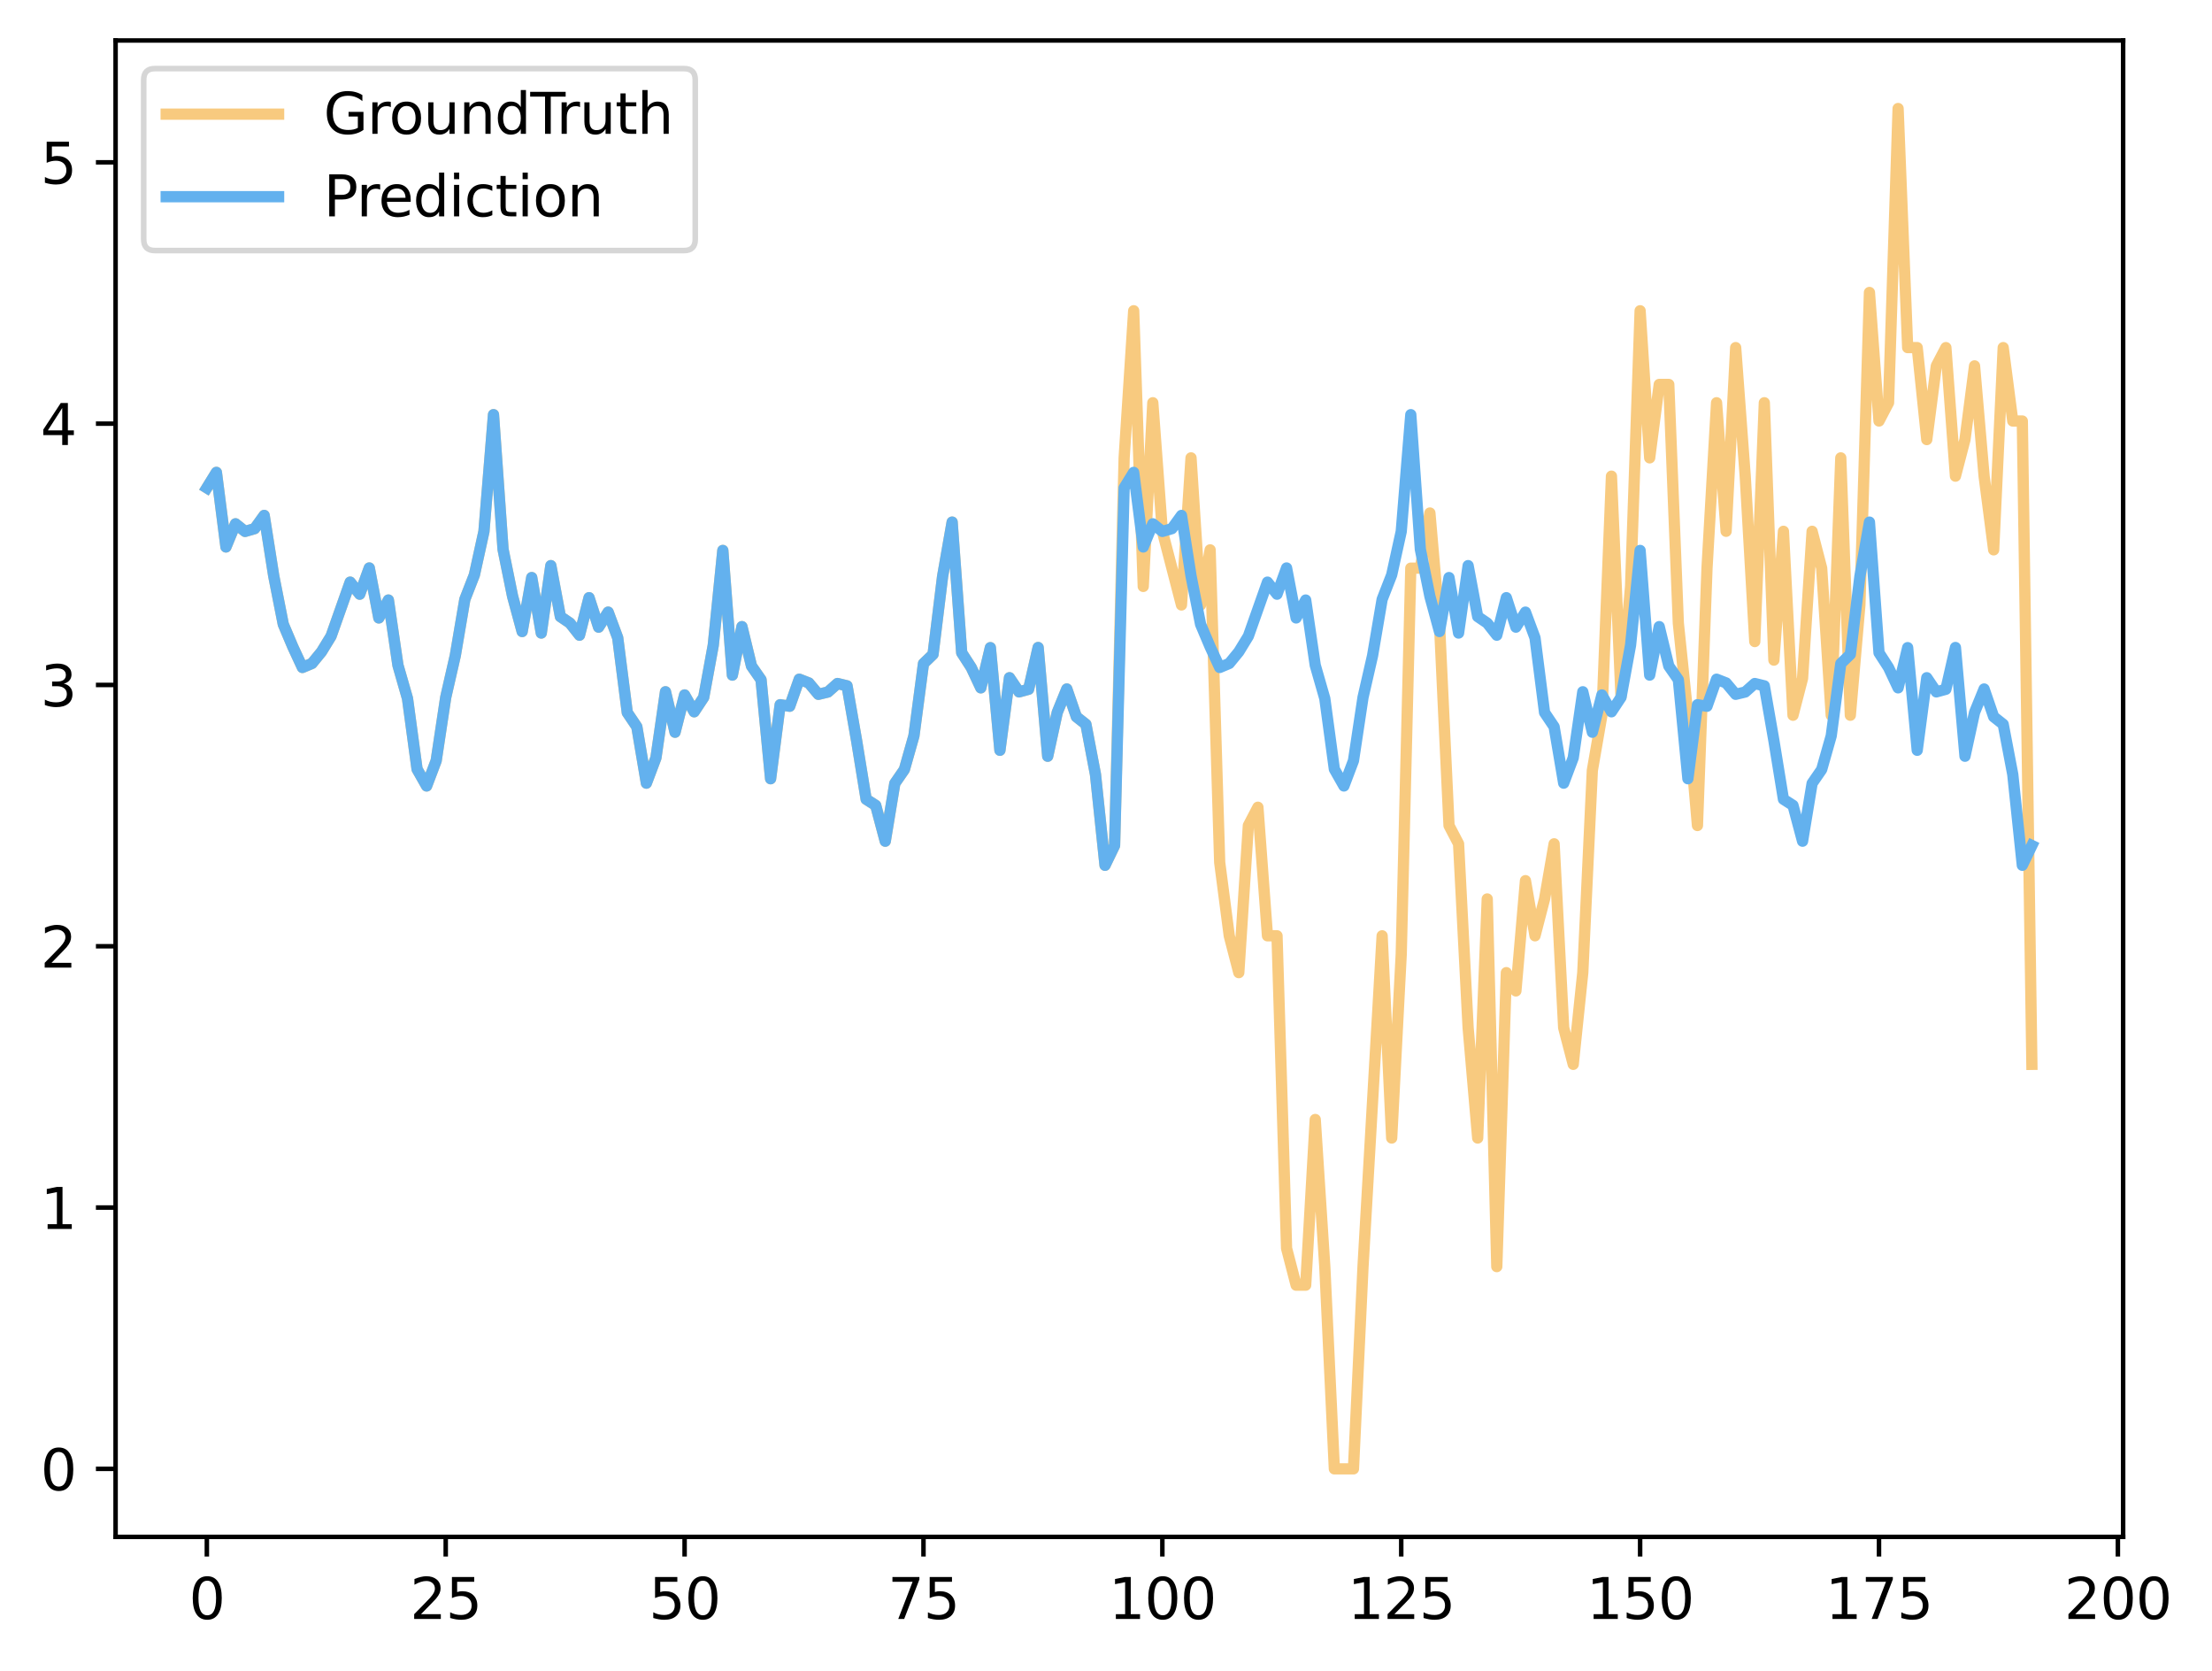 <?xml version="1.0" encoding="utf-8" standalone="no"?>
<!DOCTYPE svg PUBLIC "-//W3C//DTD SVG 1.1//EN"
  "http://www.w3.org/Graphics/SVG/1.1/DTD/svg11.dtd">
<svg xmlns:xlink="http://www.w3.org/1999/xlink" width="393.491pt" height="297.19pt" viewBox="0 0 393.491 297.19" xmlns="http://www.w3.org/2000/svg" version="1.1">
 <defs>
  <style type="text/css">*{stroke-linejoin: round; stroke-linecap: butt}</style>
 </defs>
 <g id="figure_1">
  <g id="patch_1">
   <path d="M 0 297.19 
L 393.491 297.19 
L 393.491 0 
L 0 0 
z
" style="fill: #ffffff"/>
  </g>
  <g id="axes_1">
   <g id="patch_2">
    <path d="M 20.562 273.312 
L 377.683 273.312 
L 377.683 7.2 
L 20.562 7.2 
z
" style="fill: #ffffff"/>
   </g>
   <g id="matplotlib.axis_1">
    <g id="xtick_1">
     <g id="line2d_1">
      <defs>
       <path id="mec364c894b" d="M 0 0 
L 0 3.5 
" style="stroke: #000000; stroke-width: 0.8"/>
      </defs>
      <g>
       <use xlink:href="#mec364c894b" x="36.795" y="273.312" style="stroke: #000000; stroke-width: 0.8"/>
      </g>
     </g>
     <g id="text_1">
      <!-- 0 -->
      <g transform="translate(33.614 287.91) scale(0.1 -0.1)">
       <defs>
        <path id="DejaVuSans-30" d="M 2034 4250 
Q 1547 4250 1301 3770 
Q 1056 3291 1056 2328 
Q 1056 1369 1301 889 
Q 1547 409 2034 409 
Q 2525 409 2770 889 
Q 3016 1369 3016 2328 
Q 3016 3291 2770 3770 
Q 2525 4250 2034 4250 
z
M 2034 4750 
Q 2819 4750 3233 4129 
Q 3647 3509 3647 2328 
Q 3647 1150 3233 529 
Q 2819 -91 2034 -91 
Q 1250 -91 836 529 
Q 422 1150 422 2328 
Q 422 3509 836 4129 
Q 1250 4750 2034 4750 
z
" transform="scale(0.016)"/>
       </defs>
       <use xlink:href="#DejaVuSans-30"/>
      </g>
     </g>
    </g>
    <g id="xtick_2">
     <g id="line2d_2">
      <g>
       <use xlink:href="#mec364c894b" x="79.289" y="273.312" style="stroke: #000000; stroke-width: 0.8"/>
      </g>
     </g>
     <g id="text_2">
      <!-- 25 -->
      <g transform="translate(72.927 287.91) scale(0.1 -0.1)">
       <defs>
        <path id="DejaVuSans-32" d="M 1228 531 
L 3431 531 
L 3431 0 
L 469 0 
L 469 531 
Q 828 903 1448 1529 
Q 2069 2156 2228 2338 
Q 2531 2678 2651 2914 
Q 2772 3150 2772 3378 
Q 2772 3750 2511 3984 
Q 2250 4219 1831 4219 
Q 1534 4219 1204 4116 
Q 875 4013 500 3803 
L 500 4441 
Q 881 4594 1212 4672 
Q 1544 4750 1819 4750 
Q 2544 4750 2975 4387 
Q 3406 4025 3406 3419 
Q 3406 3131 3298 2873 
Q 3191 2616 2906 2266 
Q 2828 2175 2409 1742 
Q 1991 1309 1228 531 
z
" transform="scale(0.016)"/>
        <path id="DejaVuSans-35" d="M 691 4666 
L 3169 4666 
L 3169 4134 
L 1269 4134 
L 1269 2991 
Q 1406 3038 1543 3061 
Q 1681 3084 1819 3084 
Q 2600 3084 3056 2656 
Q 3513 2228 3513 1497 
Q 3513 744 3044 326 
Q 2575 -91 1722 -91 
Q 1428 -91 1123 -41 
Q 819 9 494 109 
L 494 744 
Q 775 591 1075 516 
Q 1375 441 1709 441 
Q 2250 441 2565 725 
Q 2881 1009 2881 1497 
Q 2881 1984 2565 2268 
Q 2250 2553 1709 2553 
Q 1456 2553 1204 2497 
Q 953 2441 691 2322 
L 691 4666 
z
" transform="scale(0.016)"/>
       </defs>
       <use xlink:href="#DejaVuSans-32"/>
       <use xlink:href="#DejaVuSans-35" x="63.623"/>
      </g>
     </g>
    </g>
    <g id="xtick_3">
     <g id="line2d_3">
      <g>
       <use xlink:href="#mec364c894b" x="121.783" y="273.312" style="stroke: #000000; stroke-width: 0.8"/>
      </g>
     </g>
     <g id="text_3">
      <!-- 50 -->
      <g transform="translate(115.421 287.91) scale(0.1 -0.1)">
       <use xlink:href="#DejaVuSans-35"/>
       <use xlink:href="#DejaVuSans-30" x="63.623"/>
      </g>
     </g>
    </g>
    <g id="xtick_4">
     <g id="line2d_4">
      <g>
       <use xlink:href="#mec364c894b" x="164.277" y="273.312" style="stroke: #000000; stroke-width: 0.8"/>
      </g>
     </g>
     <g id="text_4">
      <!-- 75 -->
      <g transform="translate(157.915 287.91) scale(0.1 -0.1)">
       <defs>
        <path id="DejaVuSans-37" d="M 525 4666 
L 3525 4666 
L 3525 4397 
L 1831 0 
L 1172 0 
L 2766 4134 
L 525 4134 
L 525 4666 
z
" transform="scale(0.016)"/>
       </defs>
       <use xlink:href="#DejaVuSans-37"/>
       <use xlink:href="#DejaVuSans-35" x="63.623"/>
      </g>
     </g>
    </g>
    <g id="xtick_5">
     <g id="line2d_5">
      <g>
       <use xlink:href="#mec364c894b" x="206.771" y="273.312" style="stroke: #000000; stroke-width: 0.8"/>
      </g>
     </g>
     <g id="text_5">
      <!-- 100 -->
      <g transform="translate(197.228 287.91) scale(0.1 -0.1)">
       <defs>
        <path id="DejaVuSans-31" d="M 794 531 
L 1825 531 
L 1825 4091 
L 703 3866 
L 703 4441 
L 1819 4666 
L 2450 4666 
L 2450 531 
L 3481 531 
L 3481 0 
L 794 0 
L 794 531 
z
" transform="scale(0.016)"/>
       </defs>
       <use xlink:href="#DejaVuSans-31"/>
       <use xlink:href="#DejaVuSans-30" x="63.623"/>
       <use xlink:href="#DejaVuSans-30" x="127.246"/>
      </g>
     </g>
    </g>
    <g id="xtick_6">
     <g id="line2d_6">
      <g>
       <use xlink:href="#mec364c894b" x="249.265" y="273.312" style="stroke: #000000; stroke-width: 0.8"/>
      </g>
     </g>
     <g id="text_6">
      <!-- 125 -->
      <g transform="translate(239.722 287.91) scale(0.1 -0.1)">
       <use xlink:href="#DejaVuSans-31"/>
       <use xlink:href="#DejaVuSans-32" x="63.623"/>
       <use xlink:href="#DejaVuSans-35" x="127.246"/>
      </g>
     </g>
    </g>
    <g id="xtick_7">
     <g id="line2d_7">
      <g>
       <use xlink:href="#mec364c894b" x="291.76" y="273.312" style="stroke: #000000; stroke-width: 0.8"/>
      </g>
     </g>
     <g id="text_7">
      <!-- 150 -->
      <g transform="translate(282.216 287.91) scale(0.1 -0.1)">
       <use xlink:href="#DejaVuSans-31"/>
       <use xlink:href="#DejaVuSans-35" x="63.623"/>
       <use xlink:href="#DejaVuSans-30" x="127.246"/>
      </g>
     </g>
    </g>
    <g id="xtick_8">
     <g id="line2d_8">
      <g>
       <use xlink:href="#mec364c894b" x="334.254" y="273.312" style="stroke: #000000; stroke-width: 0.8"/>
      </g>
     </g>
     <g id="text_8">
      <!-- 175 -->
      <g transform="translate(324.71 287.91) scale(0.1 -0.1)">
       <use xlink:href="#DejaVuSans-31"/>
       <use xlink:href="#DejaVuSans-37" x="63.623"/>
       <use xlink:href="#DejaVuSans-35" x="127.246"/>
      </g>
     </g>
    </g>
    <g id="xtick_9">
     <g id="line2d_9">
      <g>
       <use xlink:href="#mec364c894b" x="376.748" y="273.312" style="stroke: #000000; stroke-width: 0.8"/>
      </g>
     </g>
     <g id="text_9">
      <!-- 200 -->
      <g transform="translate(367.204 287.91) scale(0.1 -0.1)">
       <use xlink:href="#DejaVuSans-32"/>
       <use xlink:href="#DejaVuSans-30" x="63.623"/>
       <use xlink:href="#DejaVuSans-30" x="127.246"/>
      </g>
     </g>
    </g>
   </g>
   <g id="matplotlib.axis_2">
    <g id="ytick_1">
     <g id="line2d_10">
      <defs>
       <path id="me87e05640c" d="M 0 0 
L -3.5 0 
" style="stroke: #000000; stroke-width: 0.8"/>
      </defs>
      <g>
       <use xlink:href="#me87e05640c" x="20.562" y="261.216" style="stroke: #000000; stroke-width: 0.8"/>
      </g>
     </g>
     <g id="text_10">
      <!-- 0 -->
      <g transform="translate(7.2 265.015) scale(0.1 -0.1)">
       <use xlink:href="#DejaVuSans-30"/>
      </g>
     </g>
    </g>
    <g id="ytick_2">
     <g id="line2d_11">
      <g>
       <use xlink:href="#me87e05640c" x="20.562" y="214.747" style="stroke: #000000; stroke-width: 0.8"/>
      </g>
     </g>
     <g id="text_11">
      <!-- 1 -->
      <g transform="translate(7.2 218.546) scale(0.1 -0.1)">
       <use xlink:href="#DejaVuSans-31"/>
      </g>
     </g>
    </g>
    <g id="ytick_3">
     <g id="line2d_12">
      <g>
       <use xlink:href="#me87e05640c" x="20.562" y="168.277" style="stroke: #000000; stroke-width: 0.8"/>
      </g>
     </g>
     <g id="text_12">
      <!-- 2 -->
      <g transform="translate(7.2 172.076) scale(0.1 -0.1)">
       <use xlink:href="#DejaVuSans-32"/>
      </g>
     </g>
    </g>
    <g id="ytick_4">
     <g id="line2d_13">
      <g>
       <use xlink:href="#me87e05640c" x="20.562" y="121.808" style="stroke: #000000; stroke-width: 0.8"/>
      </g>
     </g>
     <g id="text_13">
      <!-- 3 -->
      <g transform="translate(7.2 125.607) scale(0.1 -0.1)">
       <defs>
        <path id="DejaVuSans-33" d="M 2597 2516 
Q 3050 2419 3304 2112 
Q 3559 1806 3559 1356 
Q 3559 666 3084 287 
Q 2609 -91 1734 -91 
Q 1441 -91 1130 -33 
Q 819 25 488 141 
L 488 750 
Q 750 597 1062 519 
Q 1375 441 1716 441 
Q 2309 441 2620 675 
Q 2931 909 2931 1356 
Q 2931 1769 2642 2001 
Q 2353 2234 1838 2234 
L 1294 2234 
L 1294 2753 
L 1863 2753 
Q 2328 2753 2575 2939 
Q 2822 3125 2822 3475 
Q 2822 3834 2567 4026 
Q 2313 4219 1838 4219 
Q 1578 4219 1281 4162 
Q 984 4106 628 3988 
L 628 4550 
Q 988 4650 1302 4700 
Q 1616 4750 1894 4750 
Q 2613 4750 3031 4423 
Q 3450 4097 3450 3541 
Q 3450 3153 3228 2886 
Q 3006 2619 2597 2516 
z
" transform="scale(0.016)"/>
       </defs>
       <use xlink:href="#DejaVuSans-33"/>
      </g>
     </g>
    </g>
    <g id="ytick_5">
     <g id="line2d_14">
      <g>
       <use xlink:href="#me87e05640c" x="20.562" y="75.338" style="stroke: #000000; stroke-width: 0.8"/>
      </g>
     </g>
     <g id="text_14">
      <!-- 4 -->
      <g transform="translate(7.2 79.137) scale(0.1 -0.1)">
       <defs>
        <path id="DejaVuSans-34" d="M 2419 4116 
L 825 1625 
L 2419 1625 
L 2419 4116 
z
M 2253 4666 
L 3047 4666 
L 3047 1625 
L 3713 1625 
L 3713 1100 
L 3047 1100 
L 3047 0 
L 2419 0 
L 2419 1100 
L 313 1100 
L 313 1709 
L 2253 4666 
z
" transform="scale(0.016)"/>
       </defs>
       <use xlink:href="#DejaVuSans-34"/>
      </g>
     </g>
    </g>
    <g id="ytick_6">
     <g id="line2d_15">
      <g>
       <use xlink:href="#me87e05640c" x="20.562" y="28.869" style="stroke: #000000; stroke-width: 0.8"/>
      </g>
     </g>
     <g id="text_15">
      <!-- 5 -->
      <g transform="translate(7.2 32.668) scale(0.1 -0.1)">
       <use xlink:href="#DejaVuSans-35"/>
      </g>
     </g>
    </g>
   </g>
   <g id="line2d_16">
    <path d="M 36.795 86.759 
L 38.495 84.003 
L 40.195 97.273 
L 41.895 93.149 
L 43.594 94.509 
L 45.294 94.01 
L 46.994 91.658 
L 48.694 102.42 
L 50.393 111.019 
L 52.093 115.036 
L 53.793 118.702 
L 55.493 117.988 
L 57.192 115.911 
L 58.892 113.134 
L 62.292 103.522 
L 63.991 105.672 
L 65.691 101.004 
L 67.391 109.895 
L 69.091 106.707 
L 70.79 118.304 
L 72.49 124.222 
L 74.19 136.78 
L 75.89 139.776 
L 77.59 135.284 
L 79.289 124.019 
L 80.989 116.598 
L 82.689 106.597 
L 84.389 102.237 
L 86.088 94.513 
L 87.788 73.74 
L 89.488 97.692 
L 91.188 106.059 
L 92.887 112.313 
L 94.587 102.71 
L 96.287 112.582 
L 97.987 100.586 
L 99.686 109.653 
L 101.386 110.804 
L 103.086 112.962 
L 104.786 106.287 
L 106.485 111.532 
L 108.185 108.855 
L 109.885 113.428 
L 111.585 126.72 
L 113.285 129.247 
L 114.984 139.275 
L 116.684 134.767 
L 118.384 123.019 
L 120.084 130.221 
L 121.783 123.587 
L 123.483 126.585 
L 125.183 124.01 
L 126.883 114.738 
L 128.582 97.887 
L 130.282 120.059 
L 131.982 111.434 
L 133.682 118.441 
L 135.381 120.88 
L 137.081 138.488 
L 138.781 125.325 
L 140.481 125.597 
L 142.18 120.784 
L 143.88 121.45 
L 145.58 123.476 
L 147.28 123.066 
L 148.98 121.551 
L 150.679 121.967 
L 152.379 131.705 
L 154.079 142.136 
L 155.779 143.225 
L 157.478 149.6 
L 159.178 139.313 
L 160.878 136.852 
L 162.578 130.858 
L 164.277 118.013 
L 165.977 116.37 
L 167.677 102.516 
L 169.377 92.847 
L 171.076 116.086 
L 172.776 118.717 
L 174.476 122.327 
L 176.176 115.173 
L 177.875 133.429 
L 179.575 120.521 
L 181.275 123.045 
L 182.975 122.578 
L 184.675 115.145 
L 186.374 134.489 
L 188.074 126.698 
L 189.774 122.526 
L 191.474 127.465 
L 193.173 128.806 
L 194.873 137.722 
L 196.573 153.882 
L 198.273 150.362 
L 199.972 81.426 
L 201.672 55.263 
L 203.372 104.289 
L 205.072 71.621 
L 206.771 94.484 
L 210.171 107.588 
L 211.871 81.426 
L 213.57 107.588 
L 215.27 97.783 
L 216.97 153.36 
L 218.67 166.418 
L 220.37 172.971 
L 222.069 146.808 
L 223.769 143.555 
L 225.469 166.418 
L 227.169 166.418 
L 228.868 221.996 
L 230.568 228.548 
L 232.268 228.548 
L 233.968 199.086 
L 235.667 225.249 
L 237.367 261.216 
L 240.767 261.216 
L 242.466 225.249 
L 245.866 166.418 
L 247.566 202.386 
L 249.265 169.671 
L 250.965 101.036 
L 252.665 101.036 
L 254.365 91.231 
L 256.065 110.841 
L 257.764 146.808 
L 259.464 150.061 
L 261.164 182.776 
L 262.864 202.386 
L 264.563 159.866 
L 266.263 225.249 
L 267.963 172.971 
L 269.663 176.223 
L 271.362 156.613 
L 273.062 166.418 
L 274.762 159.866 
L 276.462 150.061 
L 278.161 182.776 
L 279.861 189.281 
L 281.561 172.971 
L 283.261 137.003 
L 284.96 127.198 
L 286.66 84.679 
L 288.36 123.899 
L 290.06 104.289 
L 291.76 55.263 
L 293.459 81.426 
L 295.159 68.368 
L 296.859 68.368 
L 298.559 110.841 
L 300.258 127.198 
L 301.958 146.808 
L 303.658 101.036 
L 305.358 71.621 
L 307.057 94.484 
L 308.757 61.816 
L 310.457 84.679 
L 312.157 114.094 
L 313.856 71.621 
L 315.556 117.393 
L 317.256 94.484 
L 318.956 127.198 
L 320.655 120.646 
L 322.355 94.484 
L 324.055 101.036 
L 325.755 127.198 
L 327.455 81.426 
L 329.154 127.198 
L 330.854 107.588 
L 332.554 52.01 
L 334.254 74.873 
L 335.953 71.621 
L 337.653 19.296 
L 339.353 61.816 
L 341.053 61.816 
L 342.752 78.173 
L 344.452 65.068 
L 346.152 61.816 
L 347.852 84.679 
L 349.551 78.173 
L 351.251 65.068 
L 352.951 84.679 
L 354.651 97.783 
L 356.35 61.816 
L 358.05 74.873 
L 359.75 74.873 
L 361.45 189.281 
L 361.45 189.281 
" clip-path="url(#p85f5e354e3)" style="fill: none; stroke: #f8ca7f; stroke-width: 2; stroke-linecap: square"/>
   </g>
   <g id="line2d_17">
    <path d="M 36.795 86.759 
L 38.495 84.003 
L 40.195 97.273 
L 41.895 93.149 
L 43.594 94.509 
L 45.294 94.01 
L 46.994 91.658 
L 48.694 102.42 
L 50.393 111.019 
L 52.093 115.036 
L 53.793 118.702 
L 55.493 117.988 
L 57.192 115.911 
L 58.892 113.134 
L 62.292 103.522 
L 63.991 105.672 
L 65.691 101.004 
L 67.391 109.895 
L 69.091 106.707 
L 70.79 118.304 
L 72.49 124.222 
L 74.19 136.78 
L 75.89 139.776 
L 77.59 135.284 
L 79.289 124.019 
L 80.989 116.598 
L 82.689 106.597 
L 84.389 102.237 
L 86.088 94.513 
L 87.788 73.74 
L 89.488 97.692 
L 91.188 106.059 
L 92.887 112.313 
L 94.587 102.71 
L 96.287 112.582 
L 97.987 100.586 
L 99.686 109.653 
L 101.386 110.804 
L 103.086 112.962 
L 104.786 106.287 
L 106.485 111.532 
L 108.185 108.855 
L 109.885 113.428 
L 111.585 126.72 
L 113.285 129.247 
L 114.984 139.275 
L 116.684 134.767 
L 118.384 123.019 
L 120.084 130.221 
L 121.783 123.587 
L 123.483 126.585 
L 125.183 124.01 
L 126.883 114.738 
L 128.582 97.887 
L 130.282 120.059 
L 131.982 111.434 
L 133.682 118.441 
L 135.381 120.88 
L 137.081 138.488 
L 138.781 125.325 
L 140.481 125.597 
L 142.18 120.784 
L 143.88 121.45 
L 145.58 123.476 
L 147.28 123.066 
L 148.98 121.551 
L 150.679 121.967 
L 152.379 131.705 
L 154.079 142.136 
L 155.779 143.225 
L 157.478 149.6 
L 159.178 139.313 
L 160.878 136.852 
L 162.578 130.858 
L 164.277 118.013 
L 165.977 116.37 
L 167.677 102.516 
L 169.377 92.847 
L 171.076 116.086 
L 172.776 118.717 
L 174.476 122.327 
L 176.176 115.173 
L 177.875 133.429 
L 179.575 120.521 
L 181.275 123.045 
L 182.975 122.578 
L 184.675 115.145 
L 186.374 134.489 
L 188.074 126.698 
L 189.774 122.526 
L 191.474 127.465 
L 193.173 128.806 
L 194.873 137.722 
L 196.573 153.882 
L 198.273 150.362 
L 199.972 86.759 
L 201.672 84.003 
L 203.372 97.273 
L 205.072 93.149 
L 206.771 94.509 
L 208.471 94.01 
L 210.171 91.658 
L 211.871 102.42 
L 213.57 111.019 
L 215.27 115.036 
L 216.97 118.702 
L 218.67 117.988 
L 220.37 115.911 
L 222.069 113.134 
L 225.469 103.522 
L 227.169 105.672 
L 228.868 101.004 
L 230.568 109.895 
L 232.268 106.707 
L 233.968 118.304 
L 235.667 124.222 
L 237.367 136.78 
L 239.067 139.776 
L 240.767 135.284 
L 242.466 124.019 
L 244.166 116.598 
L 245.866 106.597 
L 247.566 102.237 
L 249.265 94.513 
L 250.965 73.74 
L 252.665 97.692 
L 254.365 106.059 
L 256.065 112.313 
L 257.764 102.71 
L 259.464 112.582 
L 261.164 100.586 
L 262.864 109.653 
L 264.563 110.804 
L 266.263 112.962 
L 267.963 106.287 
L 269.663 111.532 
L 271.362 108.855 
L 273.062 113.428 
L 274.762 126.72 
L 276.462 129.247 
L 278.161 139.275 
L 279.861 134.767 
L 281.561 123.019 
L 283.261 130.221 
L 284.96 123.587 
L 286.66 126.585 
L 288.36 124.01 
L 290.06 114.738 
L 291.76 97.887 
L 293.459 120.059 
L 295.159 111.434 
L 296.859 118.441 
L 298.559 120.88 
L 300.258 138.488 
L 301.958 125.325 
L 303.658 125.597 
L 305.358 120.784 
L 307.057 121.45 
L 308.757 123.476 
L 310.457 123.066 
L 312.157 121.551 
L 313.856 121.967 
L 315.556 131.705 
L 317.256 142.136 
L 318.956 143.225 
L 320.655 149.6 
L 322.355 139.313 
L 324.055 136.852 
L 325.755 130.858 
L 327.455 118.013 
L 329.154 116.37 
L 330.854 102.516 
L 332.554 92.847 
L 334.254 116.086 
L 335.953 118.717 
L 337.653 122.327 
L 339.353 115.173 
L 341.053 133.429 
L 342.752 120.521 
L 344.452 123.045 
L 346.152 122.578 
L 347.852 115.145 
L 349.551 134.489 
L 351.251 126.698 
L 352.951 122.526 
L 354.651 127.465 
L 356.35 128.806 
L 358.05 137.722 
L 359.75 153.882 
L 361.45 150.362 
L 361.45 150.362 
" clip-path="url(#p85f5e354e3)" style="fill: none; stroke: #63b1ee; stroke-width: 2; stroke-linecap: square"/>
   </g>
   <g id="patch_3">
    <path d="M 20.562 273.312 
L 20.562 7.2 
" style="fill: none; stroke: #000000; stroke-width: 0.8; stroke-linejoin: miter; stroke-linecap: square"/>
   </g>
   <g id="patch_4">
    <path d="M 377.683 273.312 
L 377.683 7.2 
" style="fill: none; stroke: #000000; stroke-width: 0.8; stroke-linejoin: miter; stroke-linecap: square"/>
   </g>
   <g id="patch_5">
    <path d="M 20.562 273.312 
L 377.683 273.312 
" style="fill: none; stroke: #000000; stroke-width: 0.8; stroke-linejoin: miter; stroke-linecap: square"/>
   </g>
   <g id="patch_6">
    <path d="M 20.562 7.2 
L 377.683 7.2 
" style="fill: none; stroke: #000000; stroke-width: 0.8; stroke-linejoin: miter; stroke-linecap: square"/>
   </g>
   <g id="legend_1">
    <g id="patch_7">
     <path d="M 27.562 44.556 
L 121.678 44.556 
Q 123.678 44.556 123.678 42.556 
L 123.678 14.2 
Q 123.678 12.2 121.678 12.2 
L 27.562 12.2 
Q 25.562 12.2 25.562 14.2 
L 25.562 42.556 
Q 25.562 44.556 27.562 44.556 
z
" style="fill: #ffffff; opacity: 0.8; stroke: #cccccc; stroke-linejoin: miter"/>
    </g>
    <g id="line2d_18">
     <path d="M 29.562 20.298 
L 39.562 20.298 
L 49.562 20.298 
" style="fill: none; stroke: #f8ca7f; stroke-width: 2; stroke-linecap: square"/>
    </g>
    <g id="text_16">
     <!-- GroundTruth -->
     <g transform="translate(57.562 23.798) scale(0.1 -0.1)">
      <defs>
       <path id="DejaVuSans-47" d="M 3809 666 
L 3809 1919 
L 2778 1919 
L 2778 2438 
L 4434 2438 
L 4434 434 
Q 4069 175 3628 42 
Q 3188 -91 2688 -91 
Q 1594 -91 976 548 
Q 359 1188 359 2328 
Q 359 3472 976 4111 
Q 1594 4750 2688 4750 
Q 3144 4750 3555 4637 
Q 3966 4525 4313 4306 
L 4313 3634 
Q 3963 3931 3569 4081 
Q 3175 4231 2741 4231 
Q 1884 4231 1454 3753 
Q 1025 3275 1025 2328 
Q 1025 1384 1454 906 
Q 1884 428 2741 428 
Q 3075 428 3337 486 
Q 3600 544 3809 666 
z
" transform="scale(0.016)"/>
       <path id="DejaVuSans-72" d="M 2631 2963 
Q 2534 3019 2420 3045 
Q 2306 3072 2169 3072 
Q 1681 3072 1420 2755 
Q 1159 2438 1159 1844 
L 1159 0 
L 581 0 
L 581 3500 
L 1159 3500 
L 1159 2956 
Q 1341 3275 1631 3429 
Q 1922 3584 2338 3584 
Q 2397 3584 2469 3576 
Q 2541 3569 2628 3553 
L 2631 2963 
z
" transform="scale(0.016)"/>
       <path id="DejaVuSans-6f" d="M 1959 3097 
Q 1497 3097 1228 2736 
Q 959 2375 959 1747 
Q 959 1119 1226 758 
Q 1494 397 1959 397 
Q 2419 397 2687 759 
Q 2956 1122 2956 1747 
Q 2956 2369 2687 2733 
Q 2419 3097 1959 3097 
z
M 1959 3584 
Q 2709 3584 3137 3096 
Q 3566 2609 3566 1747 
Q 3566 888 3137 398 
Q 2709 -91 1959 -91 
Q 1206 -91 779 398 
Q 353 888 353 1747 
Q 353 2609 779 3096 
Q 1206 3584 1959 3584 
z
" transform="scale(0.016)"/>
       <path id="DejaVuSans-75" d="M 544 1381 
L 544 3500 
L 1119 3500 
L 1119 1403 
Q 1119 906 1312 657 
Q 1506 409 1894 409 
Q 2359 409 2629 706 
Q 2900 1003 2900 1516 
L 2900 3500 
L 3475 3500 
L 3475 0 
L 2900 0 
L 2900 538 
Q 2691 219 2414 64 
Q 2138 -91 1772 -91 
Q 1169 -91 856 284 
Q 544 659 544 1381 
z
M 1991 3584 
L 1991 3584 
z
" transform="scale(0.016)"/>
       <path id="DejaVuSans-6e" d="M 3513 2113 
L 3513 0 
L 2938 0 
L 2938 2094 
Q 2938 2591 2744 2837 
Q 2550 3084 2163 3084 
Q 1697 3084 1428 2787 
Q 1159 2491 1159 1978 
L 1159 0 
L 581 0 
L 581 3500 
L 1159 3500 
L 1159 2956 
Q 1366 3272 1645 3428 
Q 1925 3584 2291 3584 
Q 2894 3584 3203 3211 
Q 3513 2838 3513 2113 
z
" transform="scale(0.016)"/>
       <path id="DejaVuSans-64" d="M 2906 2969 
L 2906 4863 
L 3481 4863 
L 3481 0 
L 2906 0 
L 2906 525 
Q 2725 213 2448 61 
Q 2172 -91 1784 -91 
Q 1150 -91 751 415 
Q 353 922 353 1747 
Q 353 2572 751 3078 
Q 1150 3584 1784 3584 
Q 2172 3584 2448 3432 
Q 2725 3281 2906 2969 
z
M 947 1747 
Q 947 1113 1208 752 
Q 1469 391 1925 391 
Q 2381 391 2643 752 
Q 2906 1113 2906 1747 
Q 2906 2381 2643 2742 
Q 2381 3103 1925 3103 
Q 1469 3103 1208 2742 
Q 947 2381 947 1747 
z
" transform="scale(0.016)"/>
       <path id="DejaVuSans-54" d="M -19 4666 
L 3928 4666 
L 3928 4134 
L 2272 4134 
L 2272 0 
L 1638 0 
L 1638 4134 
L -19 4134 
L -19 4666 
z
" transform="scale(0.016)"/>
       <path id="DejaVuSans-74" d="M 1172 4494 
L 1172 3500 
L 2356 3500 
L 2356 3053 
L 1172 3053 
L 1172 1153 
Q 1172 725 1289 603 
Q 1406 481 1766 481 
L 2356 481 
L 2356 0 
L 1766 0 
Q 1100 0 847 248 
Q 594 497 594 1153 
L 594 3053 
L 172 3053 
L 172 3500 
L 594 3500 
L 594 4494 
L 1172 4494 
z
" transform="scale(0.016)"/>
       <path id="DejaVuSans-68" d="M 3513 2113 
L 3513 0 
L 2938 0 
L 2938 2094 
Q 2938 2591 2744 2837 
Q 2550 3084 2163 3084 
Q 1697 3084 1428 2787 
Q 1159 2491 1159 1978 
L 1159 0 
L 581 0 
L 581 4863 
L 1159 4863 
L 1159 2956 
Q 1366 3272 1645 3428 
Q 1925 3584 2291 3584 
Q 2894 3584 3203 3211 
Q 3513 2838 3513 2113 
z
" transform="scale(0.016)"/>
      </defs>
      <use xlink:href="#DejaVuSans-47"/>
      <use xlink:href="#DejaVuSans-72" x="77.49"/>
      <use xlink:href="#DejaVuSans-6f" x="116.354"/>
      <use xlink:href="#DejaVuSans-75" x="177.535"/>
      <use xlink:href="#DejaVuSans-6e" x="240.914"/>
      <use xlink:href="#DejaVuSans-64" x="304.293"/>
      <use xlink:href="#DejaVuSans-54" x="367.77"/>
      <use xlink:href="#DejaVuSans-72" x="414.104"/>
      <use xlink:href="#DejaVuSans-75" x="455.217"/>
      <use xlink:href="#DejaVuSans-74" x="518.596"/>
      <use xlink:href="#DejaVuSans-68" x="557.805"/>
     </g>
    </g>
    <g id="line2d_19">
     <path d="M 29.562 34.977 
L 39.562 34.977 
L 49.562 34.977 
" style="fill: none; stroke: #63b1ee; stroke-width: 2; stroke-linecap: square"/>
    </g>
    <g id="text_17">
     <!-- Prediction -->
     <g transform="translate(57.562 38.477) scale(0.1 -0.1)">
      <defs>
       <path id="DejaVuSans-50" d="M 1259 4147 
L 1259 2394 
L 2053 2394 
Q 2494 2394 2734 2622 
Q 2975 2850 2975 3272 
Q 2975 3691 2734 3919 
Q 2494 4147 2053 4147 
L 1259 4147 
z
M 628 4666 
L 2053 4666 
Q 2838 4666 3239 4311 
Q 3641 3956 3641 3272 
Q 3641 2581 3239 2228 
Q 2838 1875 2053 1875 
L 1259 1875 
L 1259 0 
L 628 0 
L 628 4666 
z
" transform="scale(0.016)"/>
       <path id="DejaVuSans-65" d="M 3597 1894 
L 3597 1613 
L 953 1613 
Q 991 1019 1311 708 
Q 1631 397 2203 397 
Q 2534 397 2845 478 
Q 3156 559 3463 722 
L 3463 178 
Q 3153 47 2828 -22 
Q 2503 -91 2169 -91 
Q 1331 -91 842 396 
Q 353 884 353 1716 
Q 353 2575 817 3079 
Q 1281 3584 2069 3584 
Q 2775 3584 3186 3129 
Q 3597 2675 3597 1894 
z
M 3022 2063 
Q 3016 2534 2758 2815 
Q 2500 3097 2075 3097 
Q 1594 3097 1305 2825 
Q 1016 2553 972 2059 
L 3022 2063 
z
" transform="scale(0.016)"/>
       <path id="DejaVuSans-69" d="M 603 3500 
L 1178 3500 
L 1178 0 
L 603 0 
L 603 3500 
z
M 603 4863 
L 1178 4863 
L 1178 4134 
L 603 4134 
L 603 4863 
z
" transform="scale(0.016)"/>
       <path id="DejaVuSans-63" d="M 3122 3366 
L 3122 2828 
Q 2878 2963 2633 3030 
Q 2388 3097 2138 3097 
Q 1578 3097 1268 2742 
Q 959 2388 959 1747 
Q 959 1106 1268 751 
Q 1578 397 2138 397 
Q 2388 397 2633 464 
Q 2878 531 3122 666 
L 3122 134 
Q 2881 22 2623 -34 
Q 2366 -91 2075 -91 
Q 1284 -91 818 406 
Q 353 903 353 1747 
Q 353 2603 823 3093 
Q 1294 3584 2113 3584 
Q 2378 3584 2631 3529 
Q 2884 3475 3122 3366 
z
" transform="scale(0.016)"/>
      </defs>
      <use xlink:href="#DejaVuSans-50"/>
      <use xlink:href="#DejaVuSans-72" x="58.553"/>
      <use xlink:href="#DejaVuSans-65" x="97.416"/>
      <use xlink:href="#DejaVuSans-64" x="158.939"/>
      <use xlink:href="#DejaVuSans-69" x="222.416"/>
      <use xlink:href="#DejaVuSans-63" x="250.199"/>
      <use xlink:href="#DejaVuSans-74" x="305.18"/>
      <use xlink:href="#DejaVuSans-69" x="344.389"/>
      <use xlink:href="#DejaVuSans-6f" x="372.172"/>
      <use xlink:href="#DejaVuSans-6e" x="433.354"/>
     </g>
    </g>
   </g>
  </g>
 </g>
 <defs>
  <clipPath id="p85f5e354e3">
   <rect x="20.562" y="7.2" width="357.12" height="266.112"/>
  </clipPath>
 </defs>
</svg>
